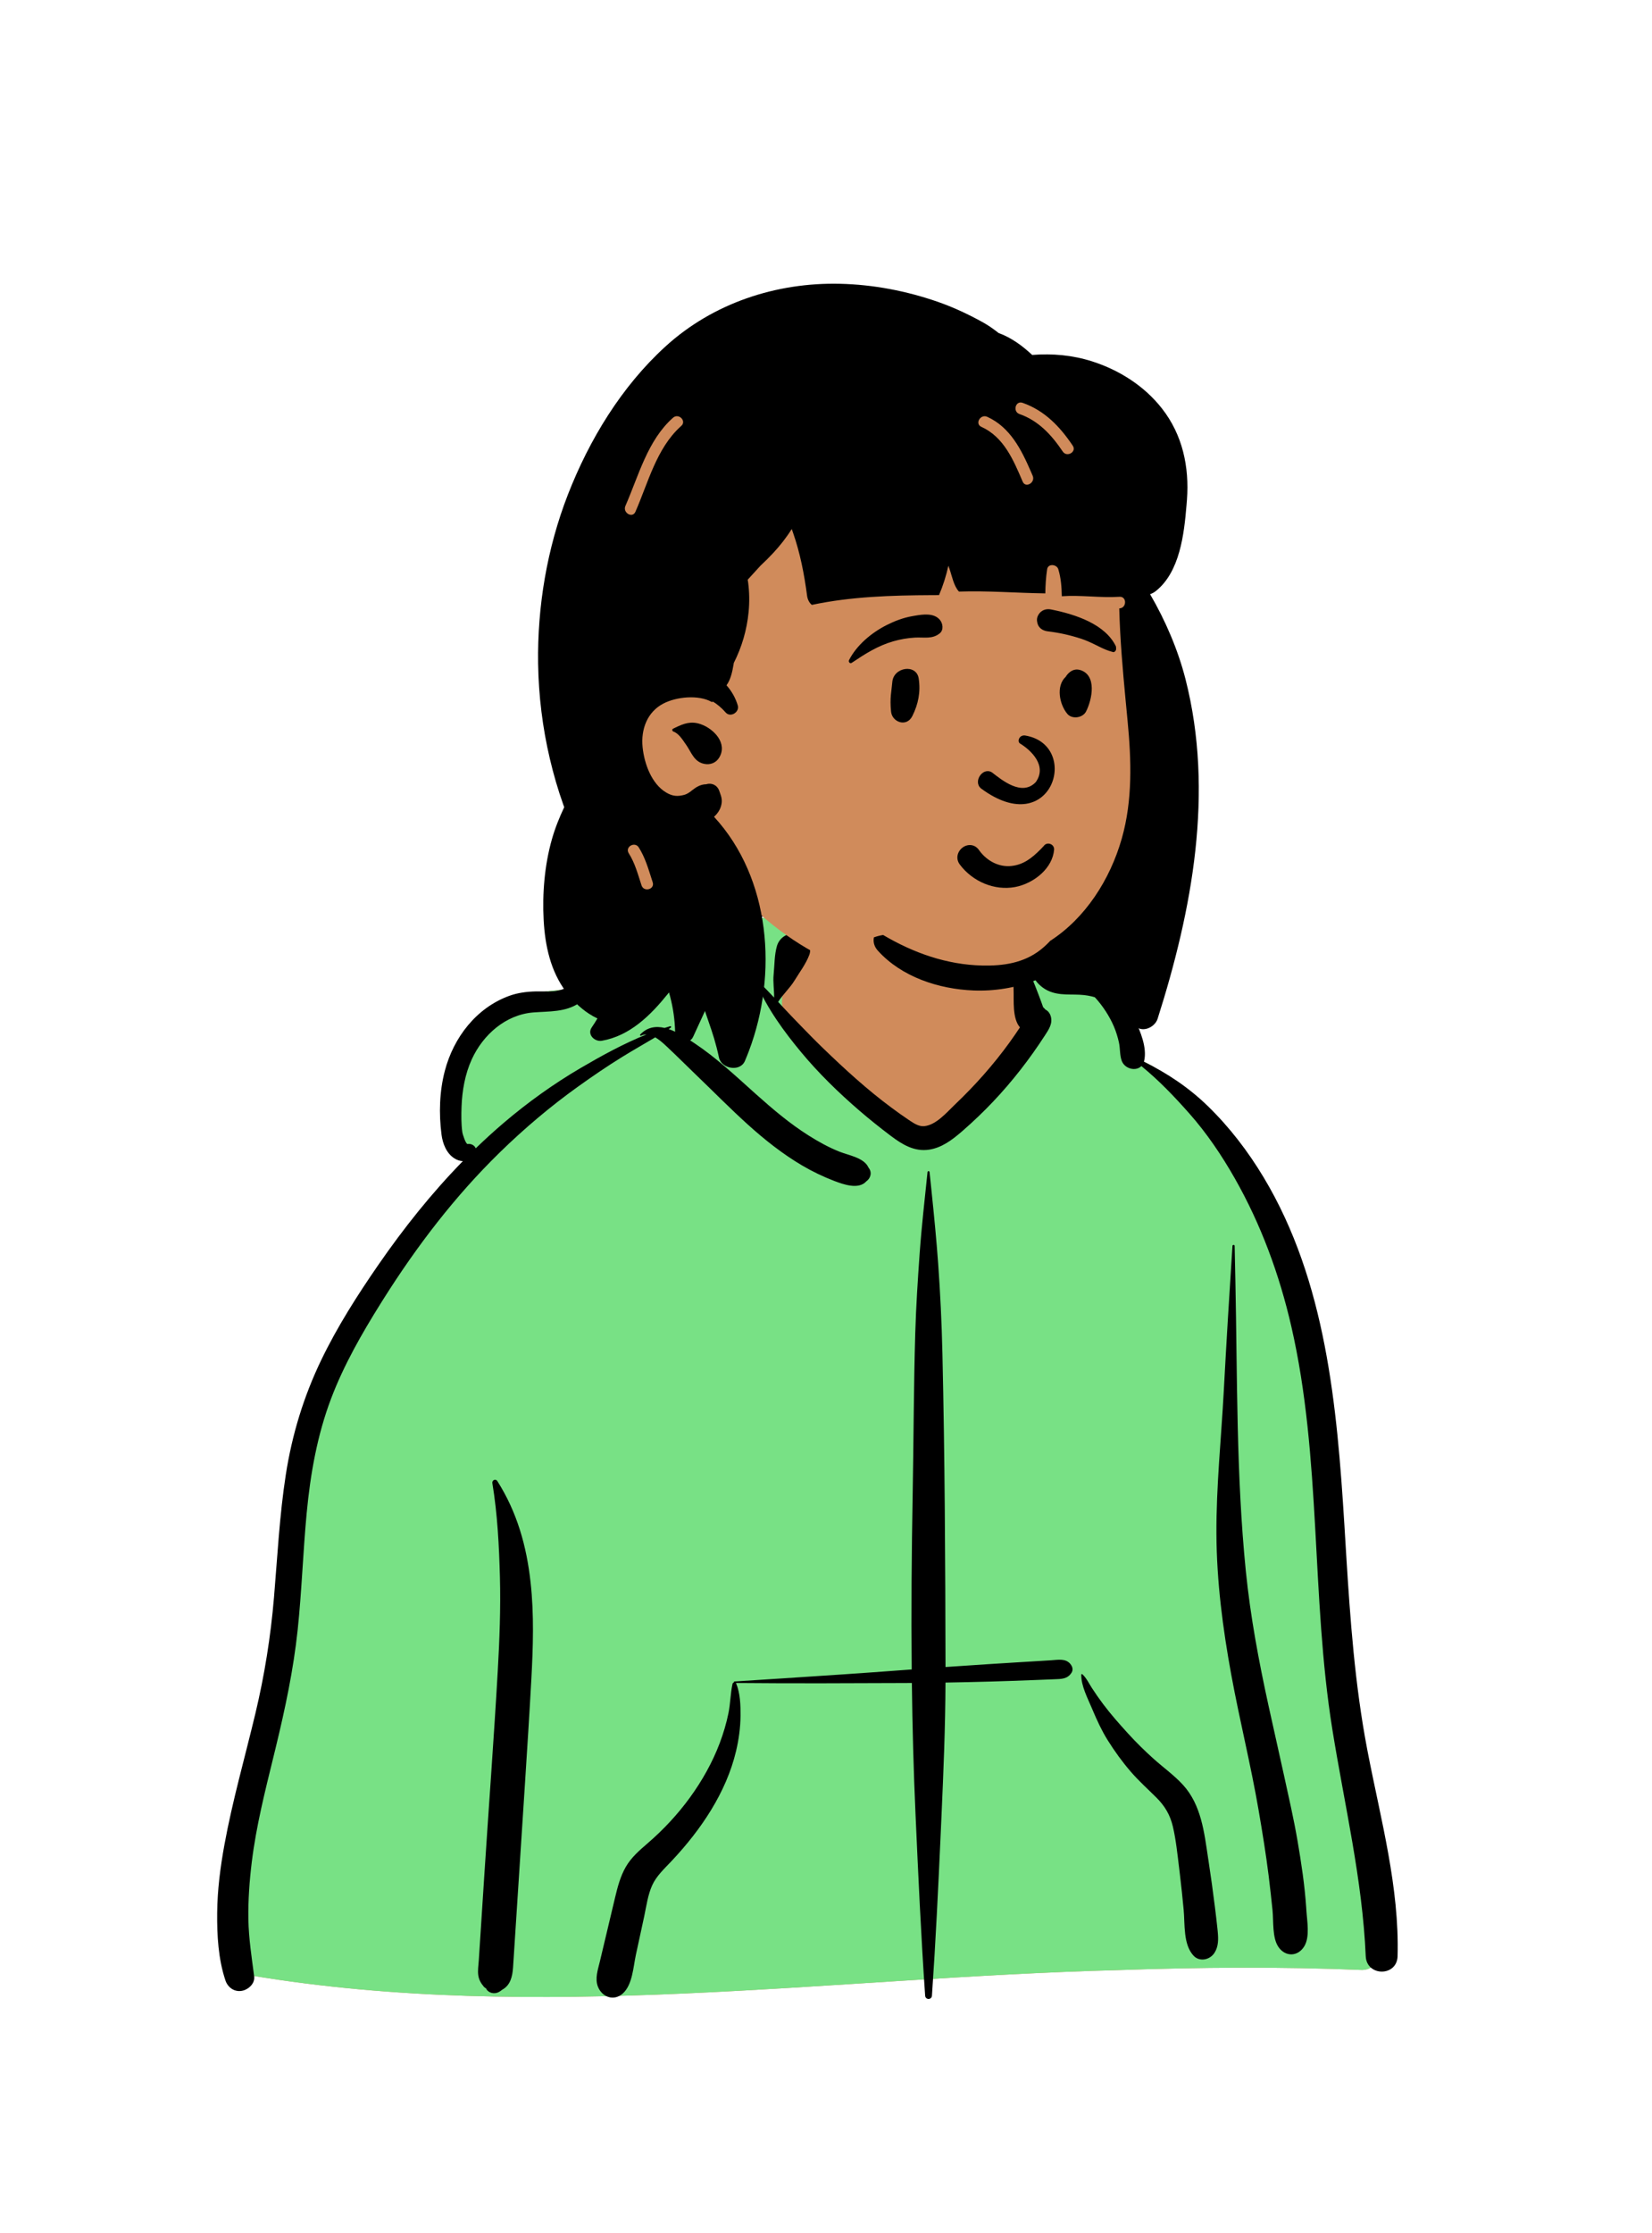 <svg width="399" height="539" viewBox="0 0 399 539" fill="none" xmlns="http://www.w3.org/2000/svg">
<path fill-rule="evenodd" clip-rule="evenodd" d="M329.067 475.487C335.845 475.16 333.118 463.304 332.632 458.95C327.266 443.048 328.527 425.697 326.417 409.029C325.102 393.469 323.413 377.957 321.992 362.409C319.201 330.848 299.159 266.597 276.288 256.264C273.407 243.623 261.507 231.822 246.451 231.822C236.182 219.667 223.822 211.112 207.97 212.84C201.418 213.138 195.065 220.086 188.788 221.428C185.273 221.912 154.081 220.665 147.833 224.376C143.481 226.61 139.552 230.74 140.832 235.997C142.873 242.367 136.528 235.475 123.291 242.273C96.3 258.484 112.429 280.17 113.144 280.842C96.3 304.277 81.578 323.29 74.766 351.935C70.351 373.201 70.848 395.155 67.149 416.53C65.843 423.942 63.84 431.1 61.672 438.298C59.322 447.718 58.179 471.195 56.884 471.405C54.525 471.991 58.248 476.835 60.748 476.839C130.055 488.335 200.455 477.315 270.136 475.514C289.773 474.832 309.431 474.674 329.067 475.487Z" fill="#D08B5B"/>
<path fill-rule="evenodd" clip-rule="evenodd" d="M188.875 242.064C188.875 249.44 214.487 276.848 223.326 275.04C229.219 273.834 238.122 265.973 250.036 251.455V242.064L247.463 231.84C262.038 232.353 273.471 243.907 276.288 256.264C298.93 266.494 318.8 329.568 321.903 361.452L321.992 362.409C323.413 377.957 325.102 393.469 326.417 409.029C328.527 425.697 327.266 443.048 332.632 458.95L332.664 459.22C333.224 463.774 335.709 475.166 329.067 475.487C309.431 474.674 289.773 474.832 270.136 475.514C200.455 477.315 130.055 488.335 60.748 476.839C58.248 476.835 54.525 471.991 56.884 471.405C58.179 471.195 59.322 447.717 61.672 438.298L62.118 436.809C64.113 430.112 65.933 423.431 67.149 416.53C70.848 395.155 70.351 373.201 74.766 351.935C81.578 323.29 96.3 304.277 113.144 280.842C112.429 280.17 96.3 258.484 123.291 242.273C136.528 235.475 142.873 242.367 140.832 235.997C139.552 230.74 143.481 226.61 147.833 224.376C154.081 220.665 185.273 221.912 188.788 221.428C190.421 221.079 192.058 220.35 193.704 219.458L193.418 220.409C190.389 230.56 188.875 237.778 188.875 242.064Z" fill="#78E185"/>
<path fill-rule="evenodd" clip-rule="evenodd" d="M224.02 282.911C224.053 282.593 224.481 282.594 224.514 282.911L225.003 287.634C225.598 293.403 226.171 299.161 226.587 304.957C227.105 312.185 227.451 319.411 227.618 326.655C228.201 351.883 228.316 377.125 228.365 402.361C231.778 402.124 235.191 401.897 238.606 401.676C240.923 401.527 243.24 401.383 245.557 401.242L251.465 400.884L253.898 400.734C255.542 400.633 257.409 400.219 258.558 401.675C259.018 402.258 259.249 403.015 258.82 403.707C257.831 405.303 256.311 405.248 254.592 405.317C252.971 405.382 251.349 405.446 249.728 405.509C246.252 405.644 242.778 405.771 239.301 405.869C235.653 405.971 232.007 406.054 228.36 406.116C228.324 416.769 227.883 427.409 227.406 438.051L227.19 442.84C226.607 455.79 225.98 468.751 225.089 481.684C225.015 482.743 223.518 482.741 223.445 481.684C222.441 467.12 221.779 452.524 221.123 437.94C220.646 427.366 220.369 416.789 220.237 406.211C219.755 406.214 219.273 406.22 218.791 406.222C205.104 406.282 191.421 406.341 177.734 406.213C177.757 406.24 177.779 406.267 177.794 406.303C178.785 408.641 178.879 411.625 178.855 414.134C178.827 417.012 178.44 419.855 177.777 422.653C175.402 432.679 169.277 441.659 162.3 449.084L162.073 449.325C160.427 451.064 158.539 452.811 157.529 455.026C156.497 457.287 156.138 459.932 155.629 462.362L155.57 462.641L153.578 471.839C152.946 474.76 152.766 479.021 150.454 481.129C148.296 483.095 145.438 482.068 144.423 479.536C143.63 477.56 144.419 475.389 144.889 473.414L148.568 457.948C149.173 455.426 149.833 452.887 151.138 450.621C152.475 448.301 154.434 446.618 156.434 444.897C160.219 441.638 163.695 437.906 166.634 433.866C169.572 429.827 172.083 425.376 173.844 420.694C174.726 418.351 175.448 415.916 175.947 413.462C176.421 411.133 176.416 408.721 176.923 406.417C176.958 406.258 177.092 406.148 177.246 406.1C177.21 405.997 177.265 405.858 177.409 405.849L188.603 405.13C198.553 404.488 208.503 403.83 218.444 403.078L220.201 402.951C220.064 388.837 220.18 374.72 220.435 360.6C220.668 347.653 220.673 334.701 221.058 321.755C221.25 315.33 221.663 308.92 222.122 302.508C222.592 295.95 223.344 289.448 224.02 282.911ZM118.917 357.984C118.798 357.265 119.702 356.82 120.119 357.478C124.885 364.99 127.184 373.151 128.152 381.943C129.008 389.702 128.756 397.573 128.33 405.353C127.875 413.651 127.345 421.946 126.809 430.24L125.985 442.957L123.917 474.839C123.769 477.12 123.252 479.194 121.288 480.254C121.04 480.462 120.78 480.648 120.478 480.809C119.418 481.376 118.011 481.09 117.397 480.001L117.643 480.163C117.857 480.298 117.617 480.109 116.921 479.599L116.331 478.835C115.902 478.19 115.628 477.556 115.518 476.79C115.347 475.599 115.569 474.293 115.646 473.097L117.002 452.191C118.055 435.938 119.286 419.69 120.214 403.428C120.646 395.85 120.948 388.264 120.744 380.672C120.539 373.122 120.155 365.444 118.917 357.984ZM160.151 218.034L160.415 217.989C169.882 216.417 180.177 216.711 188.829 221.275C188.901 221.312 188.868 221.431 188.788 221.428L186.003 221.316C177.186 220.971 168.397 220.767 159.729 222.838L158.841 223.052C155.719 223.813 152.459 224.745 149.952 226.807C147.555 228.778 146.362 231.819 145.214 234.618L145.061 234.987C143.896 237.751 142.423 240.373 139.871 242.102C136.565 244.34 132.59 244.066 128.8 244.37C122.127 244.906 116.671 249.742 113.956 255.661C112.313 259.244 111.611 263.262 111.473 267.181C111.401 269.176 111.391 271.249 111.657 273.231C111.742 273.864 112.525 276.173 112.925 276.118C113.813 275.994 114.624 276.457 114.901 277.167C117.093 275.049 119.349 272.991 121.677 271.008C127.481 266.066 133.733 261.586 140.316 257.737C145.341 254.799 150.64 251.888 156.129 249.687C155.694 249.678 155.265 249.764 154.85 249.98C154.668 250.075 154.488 249.847 154.631 249.696C156.36 247.877 158.43 247.619 160.518 248.104C160.963 247.962 161.409 247.825 161.856 247.695C162.079 247.63 162.19 247.937 162.008 248.055L161.496 248.383C163.773 249.146 166.008 250.645 167.778 251.828C172.863 255.226 177.338 259.38 181.875 263.456L182.7 264.195C186.693 267.761 190.788 271.226 195.325 274.086C197.7 275.583 200.195 276.968 202.811 277.998C205.056 278.883 208.71 279.439 209.761 281.811C210.695 282.946 210.305 284.394 209.21 285.158C207.365 287.189 203.673 285.877 201.475 285.031C198.824 284.011 196.255 282.786 193.806 281.348C189.051 278.556 184.666 275.085 180.582 271.393C176.316 267.537 172.293 263.44 168.144 259.463C166.346 257.74 164.59 255.976 162.79 254.255L161.885 253.399C160.967 252.537 159.657 251.194 158.258 250.381C155.621 251.954 152.943 253.462 150.33 255.075C146.682 257.327 143.142 259.742 139.656 262.236C132.946 267.038 126.587 272.416 120.684 278.18C109.857 288.751 100.632 300.822 92.574 313.604L91.962 314.578C87.383 321.894 83.053 329.446 79.982 337.53C76.604 346.425 74.961 355.78 74.069 365.222C73.183 374.597 72.884 384.02 71.894 393.386C70.878 402.992 68.878 412.386 66.603 421.763L66.06 423.986C64.001 432.383 61.876 440.781 60.818 449.376C60.253 453.968 59.913 458.622 59.99 463.251C60.067 467.906 60.798 472.459 61.389 477.065C61.615 478.83 59.878 480.303 58.324 480.537C56.537 480.805 55.002 479.665 54.446 478.005C52.714 472.829 52.4 467.108 52.454 461.676C52.509 456.161 53.213 450.683 54.203 445.263C56.151 434.602 59.157 424.162 61.671 413.629C63.888 404.345 65.375 395.045 66.177 385.534C67.009 375.667 67.507 365.766 69.025 355.97C70.524 346.299 73.344 337.061 77.596 328.243C81.468 320.214 86.294 312.657 91.354 305.331C97.499 296.436 104.247 287.972 111.791 280.26C111.113 280.231 110.418 280.012 109.779 279.613C107.824 278.394 106.913 276.009 106.634 273.831C105.978 268.736 106.137 263.417 107.447 258.436C109.561 250.401 115.046 243.261 122.997 240.365C125.043 239.619 127.219 239.347 129.387 239.293C131.445 239.242 133.693 239.511 135.679 238.858C138.839 237.819 140.194 234.097 141.381 231.275L141.436 231.146C142.957 227.55 144.784 224.468 148.08 222.223C151.596 219.827 156.002 218.737 160.151 218.034ZM250.106 232.254C252.951 231.267 256.507 232.163 259.29 233.025C262.389 233.986 265.253 235.755 267.709 237.857C270.3 240.074 272.441 242.81 273.953 245.868L274.098 246.162C275.48 248.999 277.053 252.892 276.356 256.008C276.336 256.096 276.314 256.181 276.288 256.264C281.932 259.043 287.145 262.523 291.685 266.934C296.97 272.07 301.446 277.915 305.234 284.229C320.277 309.307 322.924 339.425 324.701 368.025L325.144 375.277C326.109 390.935 327.238 406.557 330.171 421.999L330.385 423.114C333.52 439.283 338.007 455.574 337.552 472.161C337.416 477.13 330.071 477.096 329.859 472.161C329.057 453.583 324.721 435.646 321.786 417.358C316.62 385.184 319.208 352.014 311.889 320.162C309.017 307.663 304.567 295.538 298.214 284.38C295.075 278.868 291.484 273.542 287.278 268.787C283.659 264.695 279.898 260.757 275.669 257.317C274.317 258.671 271.617 257.981 270.911 256.008C270.427 254.652 270.568 253.066 270.257 251.645C269.968 250.327 269.57 249.02 269.04 247.779C267.983 245.304 266.431 242.928 264.64 240.926C262.705 238.761 260.482 236.963 257.993 235.478C255.488 233.983 252.748 233.536 250.106 232.444C250.017 232.407 250.008 232.288 250.106 232.254ZM261.159 404.203C261.163 404.073 261.317 404.011 261.411 404.098C262.409 405.016 263.012 406.333 263.746 407.462C264.592 408.764 265.481 410.039 266.414 411.281C268.281 413.77 270.361 416.115 272.457 418.414C274.406 420.551 276.483 422.598 278.638 424.527C280.973 426.619 283.59 428.484 285.712 430.799C290.138 435.631 290.853 442.262 291.787 448.488L291.89 449.161C292.459 452.856 292.969 456.561 293.43 460.271C293.653 462.076 293.876 463.883 294.059 465.692L294.114 466.265C294.277 468.036 294.321 469.833 293.304 471.381C292.215 473.037 289.739 473.617 288.267 472.029C285.738 469.302 286.212 464.457 285.883 460.949C285.612 458.047 285.303 455.149 284.958 452.256L284.783 450.809C284.376 447.518 284.045 444.16 283.292 440.926C282.628 438.077 281.363 435.927 279.288 433.864C277.197 431.785 275.024 429.845 273.095 427.606C271.047 425.232 269.201 422.686 267.537 420.029C266.114 417.757 264.974 415.284 263.929 412.813L263.755 412.402C262.745 409.993 261.08 406.857 261.159 404.203ZM297.671 300.729C297.694 300.393 298.19 300.388 298.198 300.729C298.26 303.619 298.321 306.509 298.381 309.399C298.863 332.687 298.566 356.029 300.902 379.237C302.004 390.179 304.033 400.961 306.381 411.697C307.583 417.191 308.843 422.672 310.041 428.166C311.208 433.521 312.46 438.902 313.386 444.307C314.295 449.619 315.11 454.971 315.476 460.352L315.521 461.054C315.678 463.66 316.43 467.493 314.995 469.803C313.44 472.306 310.463 472.35 308.797 469.961C307.232 467.719 307.621 463.729 307.345 461.054C307.064 458.328 306.767 455.599 306.429 452.88C305.771 447.575 304.904 442.281 304.002 437.012C302.123 426.039 299.398 415.205 297.387 404.249C295.325 393.024 293.86 381.718 293.798 370.288C293.737 358.762 294.957 347.257 295.573 335.756C296.198 324.075 296.91 312.402 297.671 300.729ZM187.662 228.297C188.287 226.191 190.494 224.875 192.647 225.467C194.619 226.009 196.248 228.403 195.477 230.452C194.635 232.687 193.164 234.593 191.924 236.625C190.779 238.502 189.108 239.98 187.941 241.824L189.227 243.21C189.87 243.902 190.515 244.589 191.168 245.265L193.41 247.588C195.157 249.393 196.914 251.189 198.721 252.931C204.035 258.057 209.433 263.014 215.385 267.404C216.739 268.402 218.105 269.396 219.508 270.326L220.031 270.672C220.994 271.303 222.069 271.923 223.232 271.816C226.058 271.556 228.612 268.555 230.555 266.686L230.656 266.589C235.47 262.009 239.927 257.002 243.824 251.618C244.689 250.421 245.527 249.205 246.342 247.974C244.458 245.773 244.908 241.477 244.805 238.808C244.731 236.932 244.726 235.055 244.715 233.177L244.71 232.798C244.687 231.583 244.633 230.417 245.421 229.417C245.467 229.359 245.562 229.36 245.621 229.391C246.701 229.957 247.034 230.905 247.495 231.968L247.544 232.079C248.105 233.355 248.642 234.643 249.186 235.927C249.755 237.271 250.277 238.634 250.805 239.994C251.052 240.627 251.287 241.262 251.516 241.901C251.656 242.309 251.801 242.714 251.95 243.119L251.985 243.151C252.181 243.317 252.348 243.493 252.491 243.675C253.094 243.976 253.573 244.526 253.798 245.333C254.287 247.091 253.275 248.524 252.372 249.918C248.703 255.586 244.521 260.986 239.873 265.885C237.564 268.319 235.136 270.644 232.607 272.849L232.165 273.232C229.893 275.184 227.427 277.033 224.394 277.489C220.844 278.023 217.955 276.258 215.237 274.224L214.966 274.02C212.389 272.07 209.865 270.051 207.419 267.939C202.433 263.634 197.689 259.012 193.478 253.94C189.383 249.007 185.335 243.491 182.81 237.555C182.656 237.194 183.061 236.815 183.378 237.117C184.611 238.291 185.798 239.529 186.97 240.782C187.003 238.937 186.662 237.076 186.851 235.22C187.083 232.963 187.016 230.47 187.662 228.297Z" fill="black"/>
<path fill-rule="evenodd" clip-rule="evenodd" d="M220.449 77.237C240.32 77.237 265.208 99.953 272.492 109.619C278.616 117.746 277.75 159.614 277.75 184.45C277.75 189.644 275.407 199.475 274.556 204.443C271.439 222.65 257.86 237.919 230.983 237.919C209.099 237.919 192.258 230.973 175.972 213.207C172.256 209.154 154.111 223.664 150.4 218.438C140.707 218.438 132.603 127.684 151.633 100.462C170.664 73.241 200.577 77.237 220.449 77.237Z" fill="#D08B5B"/>
<path fill-rule="evenodd" clip-rule="evenodd" d="M160.724 83.63C172.206 73.161 187.503 68.125 202.937 68.497C210.93 68.69 218.895 70.215 226.444 72.828C230.22 74.14 233.877 75.851 237.373 77.787C238.633 78.483 239.795 79.299 240.913 80.165L241.191 80.382H241.195C244.194 81.463 246.871 83.402 249.3 85.671C254.168 85.282 259.075 85.72 263.782 87.225C270.333 89.322 276.398 93.162 280.657 98.615C285.618 104.964 287.267 112.666 286.679 120.615L286.57 121.966C285.988 128.989 284.946 138.022 279.194 142.636C278.757 142.987 278.274 143.253 277.773 143.415C281.479 149.776 284.521 156.84 286.34 163.973C293.287 191.219 287.947 219.634 279.593 245.894C278.907 248.058 275.642 249.496 273.98 247.381C271.012 243.601 266.7 240.718 261.85 240.178C258.858 239.845 255.879 240.448 253.052 239.087C251.942 238.551 250.871 237.674 250.102 236.608C245.328 238.421 240.187 239.277 235.088 239.066C226.72 238.722 217.775 235.819 212.018 229.45C211.094 228.427 210.86 227.28 211.073 226.245C211.795 225.987 212.536 225.795 213.3 225.674C220.6 229.986 228.647 232.867 237.296 233.048C242.293 233.153 247.167 232.452 251.219 229.325C252.096 228.648 252.902 227.899 253.647 227.094C262.119 221.633 268.092 212.357 270.932 202.421C273.577 193.155 273.252 183.507 272.342 174.003L271.862 168.988C271.162 161.627 270.513 154.244 270.331 146.852L270.386 146.849C272.175 146.733 272.188 143.926 270.386 144.043C265.725 144.345 261.099 143.579 256.452 143.913C256.413 141.712 256.255 139.52 255.609 137.397C255.241 136.184 253.133 135.945 252.91 137.397C252.611 139.34 252.502 141.272 252.469 143.224C245.515 143.131 238.567 142.545 231.612 142.786C230.329 141.414 229.921 138.983 229.321 137.291C229.233 137.042 229.146 136.797 229.055 136.548C228.527 138.965 227.78 141.329 226.796 143.643L225.091 143.649C215.412 143.695 205.537 143.985 196.086 145.999C195.43 145.493 195.039 144.612 194.933 143.811C194.247 138.601 193.269 133.529 191.535 128.565L191.287 127.864C191.267 127.806 191.245 127.744 191.223 127.679C189.945 129.746 188.421 131.672 186.758 133.466C185.778 134.524 184.751 135.535 183.696 136.517C182.672 137.657 181.613 138.779 180.587 139.923C180.627 140.131 180.662 140.342 180.691 140.557C181.005 142.929 181.037 145.335 180.807 147.717C180.392 152.023 179.179 156.172 177.23 160.01L177.168 160.394C176.872 162.193 176.451 164.052 175.468 165.406C176.695 166.784 177.64 168.429 178.188 170.257C178.676 171.885 176.429 173.295 175.264 171.964C174.338 170.905 173.31 170.03 172.18 169.331C172.109 169.428 171.98 169.476 171.835 169.395C168.689 167.645 163.345 168.174 160.202 169.823C156.293 171.871 154.767 176.076 155.201 180.337C155.618 184.409 157.396 189.168 160.843 191.254C162.425 192.212 163.657 192.293 165.336 191.833C165.873 191.687 166.539 191.239 166.825 191.016L167.106 190.79C168.208 189.918 169.233 189.32 170.533 189.297C171.863 188.882 173.199 189.458 173.708 190.856L173.739 190.946C173.977 191.658 174.411 192.552 174.316 193.639C174.218 194.804 173.687 195.863 172.892 196.715C172.756 196.862 172.609 197.009 172.458 197.146C186.142 211.992 187.899 235.124 180.882 253.669C180.577 254.483 180.252 255.286 179.912 256.082C178.74 258.811 174.225 257.966 173.652 255.262C173.48 254.452 173.291 253.645 173.085 252.845C172.705 251.368 172.27 249.904 171.78 248.461L171.594 247.921C171.177 246.729 170.789 245.526 170.369 244.334L170.327 244.197C170.311 244.143 170.294 244.081 170.274 244.011L169.564 245.565L167.405 250.254C166.394 252.442 163.184 251.253 163.064 249.144L163.062 249.072C163.051 248.682 163.037 248.297 163.013 247.914C162.859 245.049 162.365 242.265 161.581 239.54L161.298 239.892C157.087 245.109 152.144 250 145.364 251.204C143.663 251.506 141.738 249.724 142.907 248.002C143.39 247.29 143.855 246.561 144.296 245.821C143.915 245.642 143.554 245.456 143.222 245.267C140.65 243.818 138.508 241.756 136.737 239.417C132.982 234.458 131.638 228.215 131.309 222.106C130.959 215.65 131.526 208.842 133.286 202.614C134.049 199.92 135.082 197.336 136.275 194.828C136.191 194.604 136.111 194.379 136.03 194.155C134.742 190.557 133.685 186.878 132.807 183.157C131.036 175.645 130.084 167.894 129.969 160.175C129.759 146.347 132.139 132.297 137.154 119.402C142.333 106.103 150.123 93.292 160.724 83.63ZM154.274 204.532C153.323 203.031 150.943 204.384 151.826 205.895L151.859 205.949C153.367 208.33 154.074 211.038 154.942 213.692C155.499 215.4 158.204 214.671 157.641 212.945L157.454 212.369C156.59 209.677 155.803 206.941 154.274 204.532ZM162.558 175.886L163.189 175.58C165.183 174.627 166.929 173.978 169.284 174.81C172.437 175.921 175.814 179.46 173.683 182.893C172.899 184.16 171.506 184.665 170.071 184.366C167.652 183.864 167.028 181.681 165.801 179.889L165.589 179.585C164.841 178.501 163.895 177.002 162.649 176.577C162.365 176.479 162.246 176.037 162.558 175.886ZM164.335 102.989L164.538 102.807C165.893 101.607 163.905 99.629 162.558 100.822C156.391 106.282 154.249 114.829 151.051 122.113C150.333 123.751 152.745 125.182 153.469 123.53C156.52 116.579 158.546 108.264 164.335 102.989ZM238.437 100.6C236.826 99.873 235.416 102.223 236.965 102.996L237.023 103.024C242.469 105.489 244.786 111.073 247.004 116.256C247.711 117.911 250.123 116.484 249.423 114.843L249.022 113.913C246.707 108.571 244.007 103.126 238.437 100.6ZM246.973 97.227C245.265 96.634 244.534 99.341 246.227 99.934C250.843 101.544 254.011 105.016 256.681 108.986C257.682 110.473 260.107 109.07 259.096 107.569C255.995 102.961 252.313 99.093 246.973 97.227Z" fill="black"/>
<path fill-rule="evenodd" clip-rule="evenodd" d="M237.827 213.293C235.469 212.332 233.366 210.727 231.828 208.678C231.293 207.965 231.155 207.213 231.267 206.525C231.393 205.751 231.851 205.05 232.475 204.58C233.101 204.108 233.884 203.875 234.642 203.994C235.3 204.097 235.955 204.457 236.473 205.204L236.581 205.354C237.496 206.591 238.687 207.606 240.045 208.26C241.353 208.89 242.816 209.185 244.331 209.013C247.215 208.688 249.203 207.128 251.316 205.01C251.578 204.742 251.84 204.466 252.103 204.186C252.269 203.932 252.5 203.769 252.756 203.683C253.041 203.588 253.363 203.593 253.658 203.696C253.942 203.796 254.196 203.984 254.366 204.234C254.528 204.472 254.62 204.766 254.59 205.103C254.397 207.299 253.249 209.258 251.619 210.796C249.809 212.504 247.409 213.686 245.149 214.101C242.66 214.557 240.124 214.23 237.827 213.293ZM246.324 179.429C248.972 181.039 253.007 184.793 250.158 188.783C246.805 192.302 241.976 188.268 239.597 186.443C237.391 185.029 234.912 188.666 236.959 190.317C254.152 203.046 261.129 179.85 247.663 177.537C246.18 177.282 245.63 178.931 246.324 179.429ZM215.514 164.622C215.806 160.99 221.338 160.166 221.888 163.76C222.381 166.979 221.801 169.937 220.351 172.835C218.965 175.604 215.482 174.312 215.219 171.791C214.866 168.411 215.332 166.882 215.514 164.622ZM257.621 163.014C258.392 162.004 259.505 161.315 260.84 161.705C265.008 162.923 263.779 168.84 262.315 171.72C261.52 173.284 258.949 173.681 257.787 172.304C255.893 170.058 254.986 165.573 257.394 163.361C257.459 163.246 257.532 163.131 257.621 163.014ZM220.292 148.73L220.95 148.614C222.987 148.262 225.52 147.924 226.961 149.561C227.725 150.43 227.988 152.044 226.961 152.875C225.154 154.337 223.156 153.77 220.991 153.894C219.207 153.997 217.492 154.292 215.773 154.783C212.002 155.861 208.929 157.828 205.709 159.989C205.286 160.272 204.855 159.732 205.057 159.336C206.916 155.695 210.519 152.704 214.127 150.881C216.053 149.907 218.161 149.1 220.292 148.73ZM253.821 147.099L254.325 147.202C259.809 148.348 266.934 150.638 269.531 156.025C269.63 156.786 269.526 156.949 269.441 157.056L269.412 157.092C269.342 157.183 269.286 157.308 268.956 157.412C268.865 157.39 268.772 157.367 268.679 157.342C267.488 157.031 266.546 156.601 265.635 156.155L264.646 155.668C263.499 155.105 262.342 154.563 261.115 154.163C258.498 153.31 255.807 152.708 253.073 152.387C252.481 152.318 251.91 152.118 251.46 151.775C251.033 151.45 250.706 151 250.558 150.401C250.365 149.626 250.42 149.04 250.836 148.341C251.148 147.816 251.596 147.452 252.109 147.243C252.633 147.03 253.229 146.98 253.821 147.099Z" fill="black"/>
</svg>
